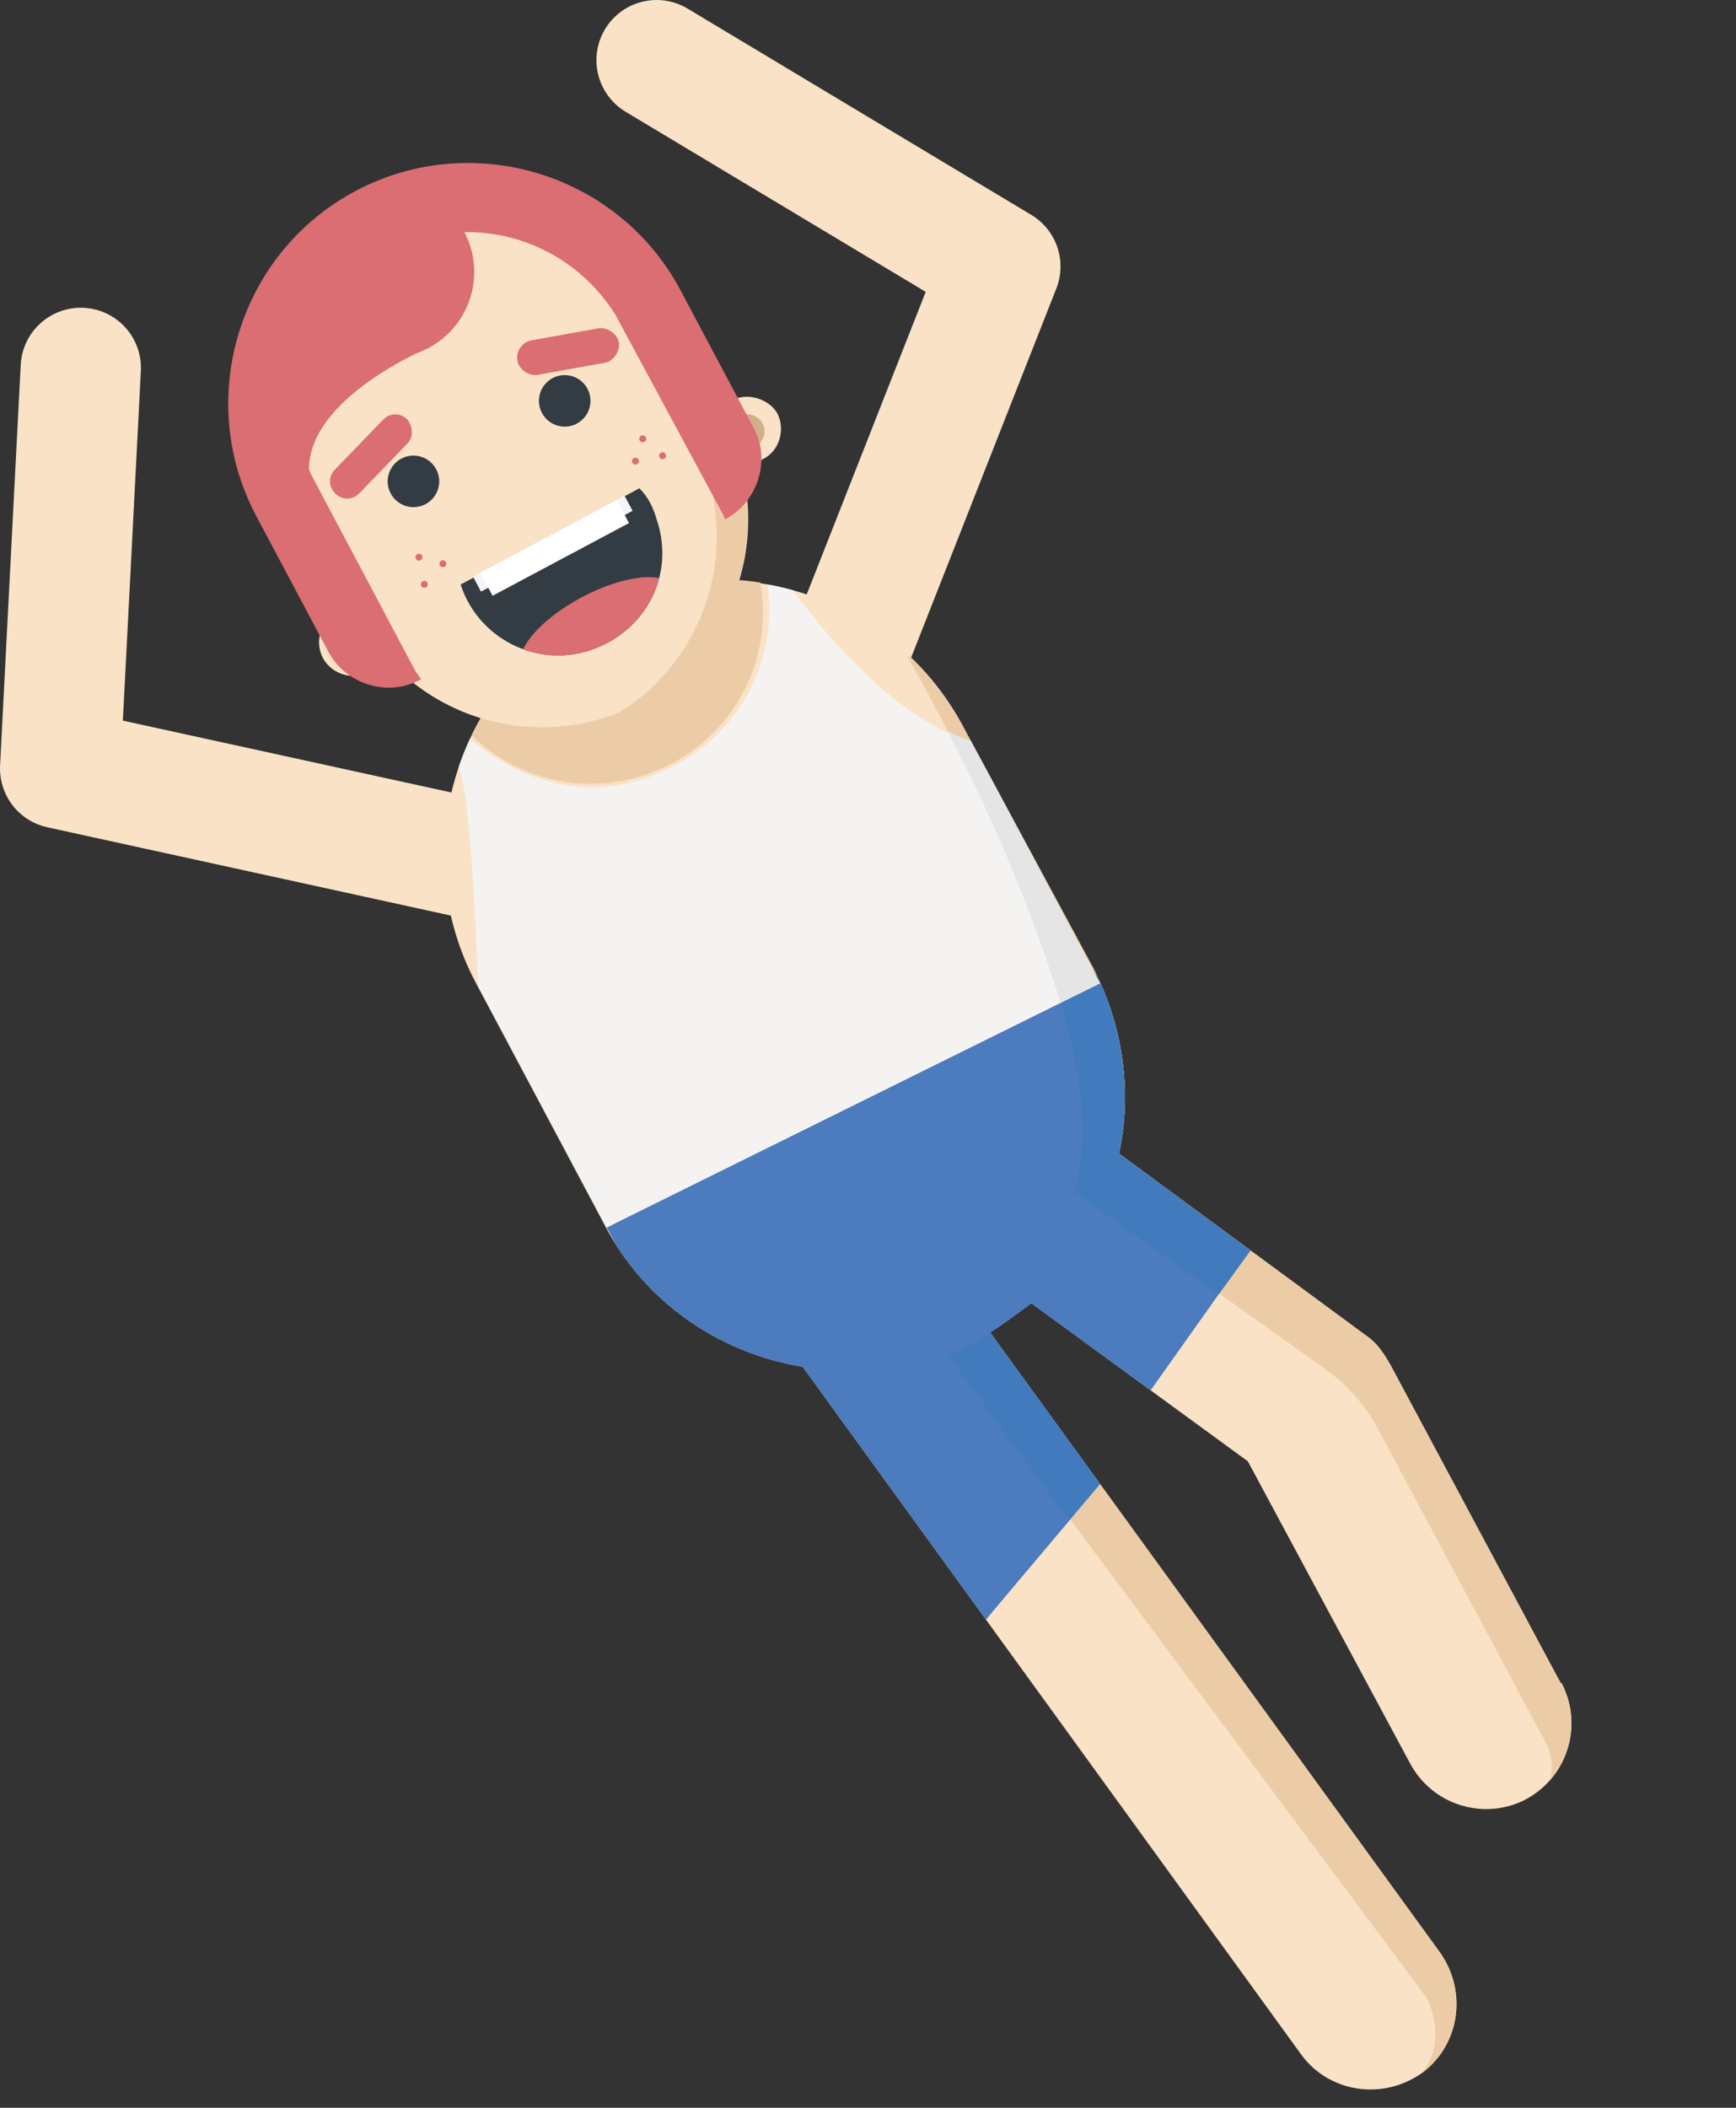 <?xml version="1.0" encoding="utf-8"?>
<!-- Generator: Adobe Illustrator 19.2.0, SVG Export Plug-In . SVG Version: 6.00 Build 0)  -->
<svg version="1.1" id="Layer_1" xmlns="http://www.w3.org/2000/svg" xmlns:xlink="http://www.w3.org/1999/xlink" x="0px" y="0px"
	 viewBox="0 0 101 122.6" style="enable-background:new 0 0 101 122.6;" xml:space="preserve">
<rect x="0" y="0" width="101" height="122.6" fill="#333333" stroke="none"/>
<g id="Calque_16">
	<path style="fill:#F9E2C6;" d="M79.5,77.7L65.1,67.1c0.8-3.7,0.2-7.5-1.5-10.8L56,42.2c-4.2-7.8-13.9-10.7-21.7-6.6
		c-7.8,4.2-10.7,13.9-6.6,21.6l7.5,14.1c2.3,4.4,6.6,7.4,11.5,8.2l29,40c1.6,2.2,4.7,2.7,7,1.1c2.2-1.6,2.7-4.7,1.1-7l0,0L57.6,77.5
		c0.8-0.5,1.6-1.1,2.4-1.7L72.6,85l9.4,17.5c1.3,2.5,4.3,3.4,6.7,2.2c2.5-1.3,3.4-4.3,2.2-6.7c0,0,0-0.1-0.1-0.1l-9.9-18.5
		C80.5,78.7,80.1,78.1,79.5,77.7z"/>
	<polyline style="fill:none;stroke:#F9E2C6;stroke-width:7;stroke-linecap:round;stroke-linejoin:round;" points="48.6,39.9 
		58.2,15.5 38.2,3.5 	"/>
	<polyline style="fill:none;stroke:#F9E2C6;stroke-width:7;stroke-linecap:round;stroke-linejoin:round;" points="29.1,50.3 
		3.5,44.7 4.7,21.4 	"/>
	<g>
		<defs>
			<path id="SVGID_1_" d="M79.5,77.7L65.1,67.1c0.8-3.7,0.2-7.5-1.5-10.8L56,42.2c-4.2-7.8-13.9-10.7-21.7-6.6
				c-7.8,4.2-10.7,13.9-6.6,21.6l7.5,14.1c2.3,4.4,6.6,7.4,11.5,8.2l29,40c1.6,2.2,4.7,2.7,7,1.1c2.2-1.6,2.7-4.7,1.1-7l0,0
				L57.6,77.5c0.8-0.5,1.6-1.1,2.4-1.7L72.6,85l9.4,17.5c1.3,2.5,4.3,3.4,6.7,2.2c2.5-1.3,3.4-4.3,2.2-6.7c0,0,0-0.1-0.1-0.1
				l-9.9-18.5C80.5,78.7,80.1,78.1,79.5,77.7z"/>
		</defs>
		<clipPath id="SVGID_2_">
			<use xlink:href="#SVGID_1_"  style="overflow:visible;"/>
		</clipPath>
		<g style="clip-path:url(#SVGID_2_);">
			<path style="fill:#ECCCA6;" d="M58.7,77l-3.5,1.9L83,116.2c0,0,1.9,3.5-1.6,5.4s11.6,0.6,11.6,0.6l-6.6-12.4L58.7,77z"/>
			<polygon style="fill:#4C7BBE;" points="63.5,56.3 35.3,71.4 51.3,101.4 65.2,84.9 66,82.2 73.8,71.2 			"/>
			<path style="fill:#ECCCA6;" d="M52.8,38.2c0,0,12.6,21.6,9.8,31.1l14.6,10.4c1.1,0.8,2.1,1.9,2.8,3.1l9.9,18.5
				c0.8,1.4,0.3,3.2-1.1,4c0,0-0.1,0-0.1,0.1c-2.6,1.4,12.5-2.1,12.5-2.1L76.1,56.4C76.1,56.4,54.5,37.3,52.8,38.2z"/>
			<polygon style="fill:#427ABE;" points="55.2,78.9 62.2,88.4 65.2,84.9 65.2,84.7 58.7,77 			"/>
			<path style="fill:#427ABE;" d="M61.4,57.4c1.4,4.5,2.1,8.8,1.1,11.9l8.4,6l2.9-4L63.5,56.3L61.4,57.4z"/>
			<path style="fill:#F4F3F2;" d="M45.9,34c0,0,5.1,7.5,10.5,9.1L64,57.2L35.3,71.4l-7.5-14.1c0,0-0.3-11.2-1.2-12.9l-0.1-2.2
				c0,0,5.5,6.1,12.6,2.4c4-2,6.3-6.4,5.5-10.9L45.9,34z"/>
			<path style="fill:#E5E5E5;" d="M64,57.2l-7.5-14.1c-0.5-0.2-0.9-0.3-1.4-0.6c2.7,5.1,4.9,10.4,6.6,15.8L64,57.2z"/>
		</g>
	</g>
	<g>
		<defs>
			<path id="SVGID_3_" d="M34.3,35.6L34.3,35.6c7.8-4.2,17.5-1.2,21.6,6.6l7.5,14.1c4.2,7.8,1.2,17.5-6.6,21.6l0,0
				c-7.8,4.2-17.5,1.2-21.6-6.6l-7.5-14.1C23.6,49.5,26.5,39.8,34.3,35.6z"/>
		</defs>
		<clipPath id="SVGID_4_">
			<use xlink:href="#SVGID_3_"  style="overflow:visible;"/>
		</clipPath>
		<g style="clip-path:url(#SVGID_4_);">
			<path style="fill:#ECCCA6;" d="M21.8,33.2l17.6-9.4l0,0l3.8,7.1c2.6,4.9,0.8,10.9-4.1,13.5l0,0c-4.9,2.6-10.9,0.8-13.5-4.1
				L21.8,33.2L21.8,33.2L21.8,33.2z"/>
		</g>
	</g>
	<path style="fill:#F9E2C6;" d="M42.5,23.3l-0.9,0.5l-3.3-6.2c-3.1-5.8-10.4-8.1-16.2-4.9S14.1,23,17.2,28.9l0,0l3.3,6.2l-0.9,0.5
		c-1,0.5-1.3,1.8-0.8,2.7c0.5,0.9,1.7,1.3,2.7,0.8l1.2-0.7c4.5,4.9,12.1,5.2,17,0.6c3.2-2.9,4.5-7.4,3.5-11.6l1.2-0.7
		c1-0.5,1.3-1.8,0.8-2.7C44.7,23.2,43.5,22.8,42.5,23.3L42.5,23.3z"/>
	
		<ellipse transform="matrix(0.882 -0.47 0.47 0.882 -15.14 14.046)" style="fill:#D3AF89;" cx="20.5" cy="37.3" rx="1" ry="1"/>
	
		<ellipse transform="matrix(0.882 -0.47 0.47 0.882 -15.161 14.384)" style="fill:#F9E2C6;" cx="21.2" cy="37.5" rx="0.5" ry="0.5"/>
	
		<ellipse transform="matrix(0.882 -0.47 0.47 0.882 -6.685 23.402)" style="fill:#D3AF89;" cx="43.5" cy="25.1" rx="1" ry="1"/>
	
		<ellipse transform="matrix(0.882 -0.47 0.47 0.882 -7.029 23.381)" style="fill:#F9E2C6;" cx="43.3" cy="25.8" rx="0.5" ry="0.5"/>
	<path style="fill:#ECCCA6;" d="M22.1,12.7L22.1,12.7c5.8-3.1,13.1-0.9,16.2,4.9l3.8,7.1c3.1,5.8,0.9,13.1-4.9,16.2l0,0
		C31.3,44,24.1,41.8,20.9,36l-3.8-7.1C14,23.1,16.3,15.8,22.1,12.7z"/>
	<g>
		<defs>
			<path id="SVGID_5_" d="M22.1,12.7L22.1,12.7c5.8-3.1,13.1-0.9,16.2,4.9l3.8,7.1c3.1,5.8,0.9,13.1-4.9,16.2l0,0
				C31.3,44,24.1,41.8,20.9,36l-3.8-7.1C14,23.1,16.3,15.8,22.1,12.7z"/>
		</defs>
		<clipPath id="SVGID_6_">
			<use xlink:href="#SVGID_5_"  style="overflow:visible;"/>
		</clipPath>
		<g style="clip-path:url(#SVGID_6_);">
			<path style="fill:#F9E2C6;" d="M20.3,13.6L20.3,13.6c5.8-3.1,13.1-0.9,16.2,4.9l3.8,7.1c3.1,5.8,0.9,13.1-4.9,16.2l0,0
				c-5.8,3.1-13.1,0.9-16.2-4.9l-3.8-7.1C12.3,24,14.5,16.7,20.3,13.6z"/>
		</g>
	</g>
	
		<ellipse transform="matrix(0.882 -0.47 0.47 0.882 -7.114 18.229)" style="fill:#333C43;" cx="32.9" cy="23.3" rx="1.5" ry="1.5"/>
	
		<ellipse transform="matrix(0.882 -0.47 0.47 0.882 -10.362 14.631)" style="fill:#333C43;" cx="24.1" cy="28" rx="1.5" ry="1.5"/>
	<path style="fill:#DA6E73;" d="M30.9,19.8l3.9-0.7c0.5-0.1,1.1,0.3,1.2,0.8l0,0c0.1,0.5-0.3,1.1-0.8,1.2l-3.9,0.7
		c-0.5,0.1-1.1-0.3-1.2-0.8l0,0C30,20.4,30.4,19.9,30.9,19.8z"/>
	<path style="fill:#DA6E73;" d="M23.7,25.8l-2.8,2.9c-0.4,0.4-1,0.4-1.4,0l0,0c-0.4-0.4-0.4-1,0-1.4l2.8-2.9c0.4-0.4,1-0.4,1.4,0
		l0,0C24,24.8,24.1,25.4,23.7,25.8z"/>
	<path style="fill:#333C43;" d="M26.8,34c1,3.1,4.4,4.9,7.6,3.8s4.9-4.4,3.8-7.6c-0.2-0.7-0.5-1.3-1-1.8L26.8,34z"/>
	
		<rect x="27.2" y="31.1" transform="matrix(0.882 -0.47 0.47 0.882 -11.092 18.884)" style="fill:#F3F6F9;" width="10" height="1"/>
	
		<rect x="27.8" y="31.1" transform="matrix(0.882 -0.47 0.47 0.882 -11.185 18.967)" style="fill:#FFFFFF;" width="9" height="1.5"/>
	<g>
		<defs>
			<path id="SVGID_7_" d="M26.8,34c1,3.1,4.4,4.9,7.6,3.8s4.9-4.4,3.8-7.6c-0.2-0.7-0.5-1.3-1-1.8L26.8,34z"/>
		</defs>
		<clipPath id="SVGID_8_">
			<use xlink:href="#SVGID_7_"  style="overflow:visible;"/>
		</clipPath>
		<g style="clip-path:url(#SVGID_8_);">
			
				<ellipse transform="matrix(0.882 -0.47 0.47 0.882 -13.071 20.672)" style="fill:#DA6E73;" cx="34.8" cy="36.5" rx="5" ry="2"/>
		</g>
	</g>
	
		<ellipse transform="matrix(0.882 -0.47 0.47 0.882 -4.766 12.508)" style="fill:#DA6E73;" cx="22.6" cy="15.8" rx="5" ry="5"/>
	<path style="fill:#DA6E73;" d="M25,20.2c0,0-9.3,3.8-6.5,9.1l-3.8-7.1l3.9-5.5L25,20.2z"/>
	<path style="fill:#DA6E73;" d="M20.7,11.1c-6.8,3.6-9.4,12.1-5.8,18.9l4.2,7.9c1,1.9,3.5,2.7,5.4,1.6l0,0c-0.1-0.1-0.2-0.3-0.3-0.4
		l-6.1-11.5c-2.3-5-0.1-11,5-13.2c4.6-2.1,10-0.4,12.7,3.9L42,29.8c0.1,0.1,0.1,0.3,0.2,0.4l0,0c1.9-1,2.7-3.5,1.6-5.4l-4.2-7.9
		C36,10.1,27.5,7.5,20.7,11.1z"/>
	<circle style="fill:#DA6E73;" cx="38.1" cy="25.7" r="0"/>
	
		<ellipse transform="matrix(0.882 -0.47 0.47 0.882 -7.578 20.612)" style="fill:#DA6E73;" cx="37.4" cy="25.5" rx="0.2" ry="0.2"/>
	
		<ellipse transform="matrix(0.882 -0.47 0.47 0.882 -8.259 20.574)" style="fill:#DA6E73;" cx="37" cy="26.8" rx="0.2" ry="0.2"/>
	
		<ellipse transform="matrix(0.882 -0.47 0.47 0.882 -7.952 21.277)" style="fill:#DA6E73;" cx="38.6" cy="26.5" rx="0.2" ry="0.2"/>
	
		<ellipse transform="matrix(0.882 -0.47 0.47 0.882 -12.375 15.301)" style="fill:#DA6E73;" cx="24.4" cy="32.4" rx="0.2" ry="0.2"/>
	
		<ellipse transform="matrix(0.882 -0.47 0.47 0.882 -12.405 15.985)" style="fill:#DA6E73;" cx="25.8" cy="32.8" rx="0.2" ry="0.2"/>
	
		<ellipse transform="matrix(0.882 -0.47 0.47 0.882 -13.077 15.612)" style="fill:#DA6E73;" cx="24.7" cy="34" rx="0.2" ry="0.2"/>
	<path style="fill:#F9E2C6;" d="M57.8,77.5"/>
</g>
</svg>
